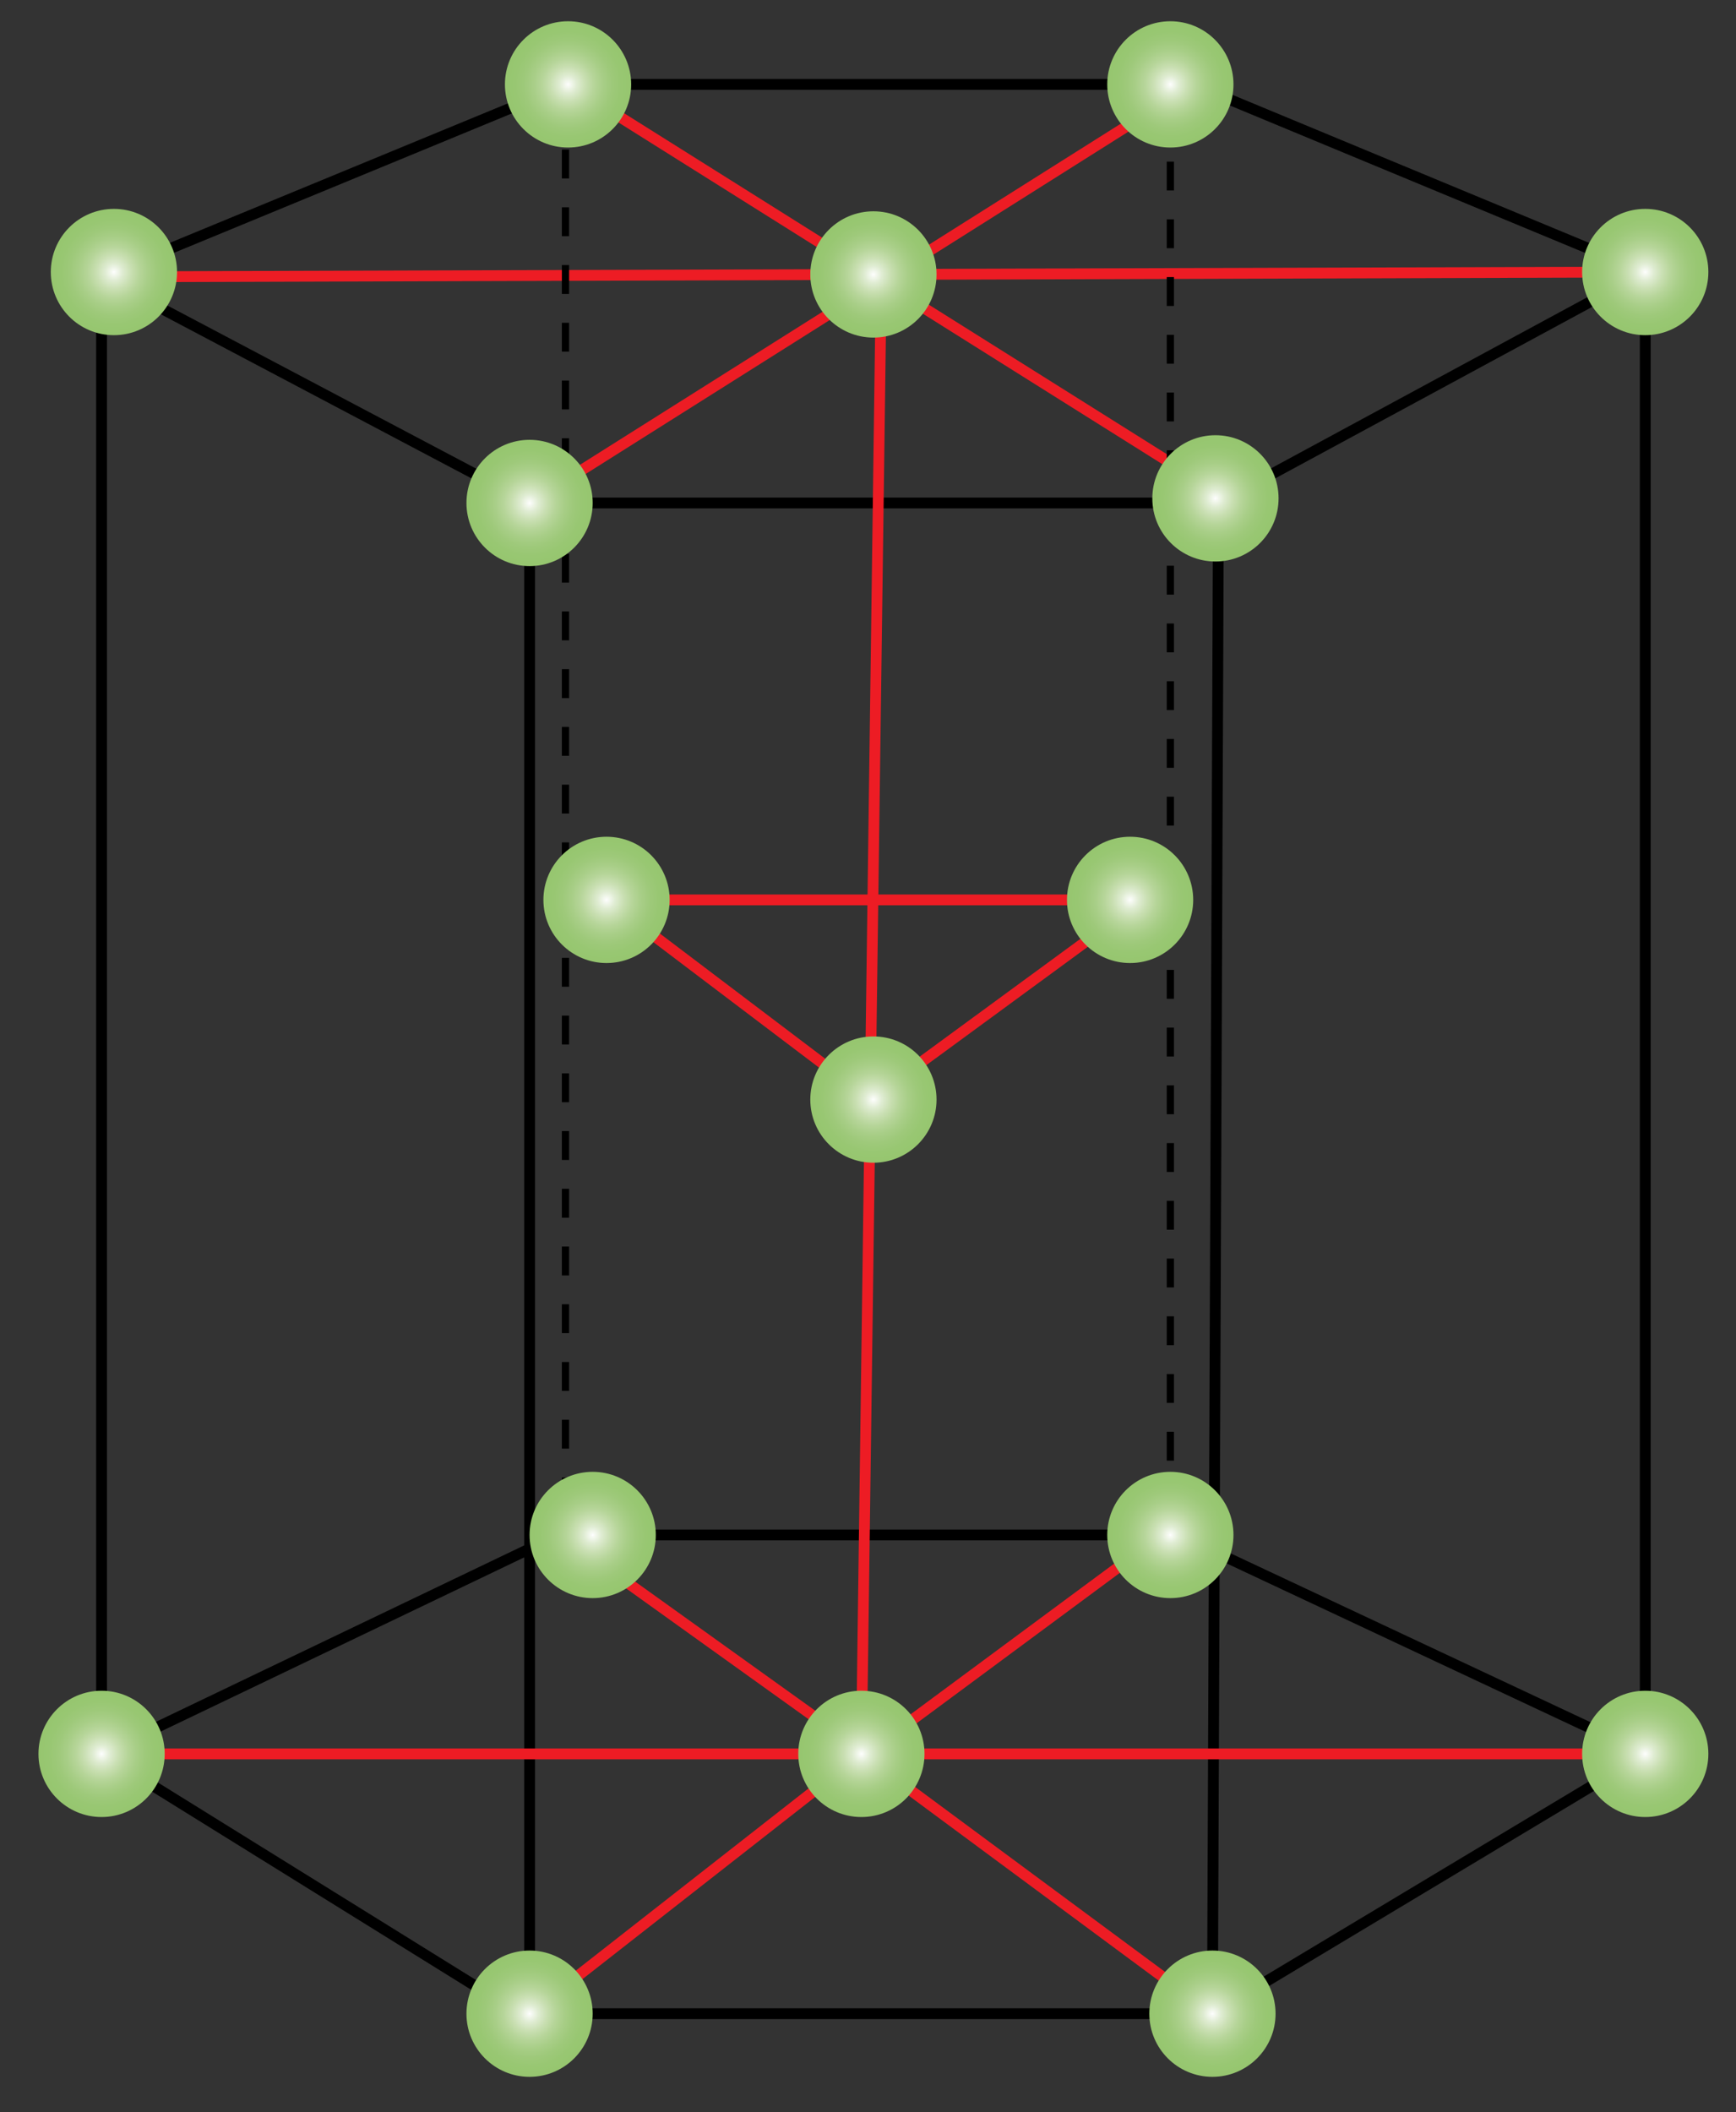 <?xml version="1.0" encoding="utf-8"?>
<!-- Generator: Adobe Illustrator 16.0.0, SVG Export Plug-In . SVG Version: 6.00 Build 0)  -->
<!DOCTYPE svg PUBLIC "-//W3C//DTD SVG 1.1//EN" "http://www.w3.org/Graphics/SVG/1.1/DTD/svg11.dtd">
<svg version="1.1" xmlns="http://www.w3.org/2000/svg" xmlns:xlink="http://www.w3.org/1999/xlink" x="0px" y="0px"
	 width="120.333px" height="146.333px" viewBox="0 0 120.333 146.333" enable-background="new 0 0 120.333 146.333"
	 xml:space="preserve">
<rect x="0" y="0" width="120.333" height="146.333" fill="#333333" stroke="none"/>
<g id="linhas">
	<polygon fill="none" stroke="#000000" stroke-width="0.75" stroke-miterlimit="10" points="7.041,121.514 36.042,139.514 
		84.042,139.514 114.042,121.514 114.042,18.847 82.708,5.847 39.375,5.847 7.041,19.181 	"/>
	<polyline fill="none" stroke="#000000" stroke-width="0.75" stroke-miterlimit="10" points="7.041,19.181 36.708,34.847 
		84.458,34.847 114.042,18.847 	"/>
	<polyline fill="none" stroke="#000000" stroke-width="0.75" stroke-miterlimit="10" points="7.041,121.514 38.708,106.347 
		81.708,106.347 114.042,121.514 	"/>
	
		<line fill="none" stroke="#000000" stroke-width="0.75" stroke-miterlimit="10" x1="84.458" y1="34.847" x2="84.042" y2="139.514"/>
	
		<line fill="none" stroke="#000000" stroke-width="0.75" stroke-miterlimit="10" x1="36.708" y1="34.847" x2="36.708" y2="139.514"/>
</g>
<g id="linhas_vermelhas">
	<line fill="none" stroke="#ED1C24" stroke-width="0.75" stroke-miterlimit="10" x1="7.041" y1="19.181" x2="114.042" y2="18.847"/>
	<line fill="none" stroke="#ED1C24" stroke-width="0.75" stroke-miterlimit="10" x1="39.375" y1="5.847" x2="85.048" y2="34.528"/>
	<line fill="none" stroke="#ED1C24" stroke-width="0.75" stroke-miterlimit="10" x1="82.708" y1="5.847" x2="36.708" y2="34.847"/>
	<polyline fill="none" stroke="#ED1C24" stroke-width="0.75" stroke-miterlimit="10" points="61.083,19.479 59.708,121.514 
		7.041,121.514 	"/>
	<polygon fill="none" stroke="#ED1C24" stroke-width="0.75" stroke-miterlimit="10" points="42.042,62.347 60.319,76.182 
		79.208,62.347 	"/>
	<polyline fill="none" stroke="#ED1C24" stroke-width="0.75" stroke-miterlimit="10" points="38.875,106.347 60.042,121.514 
		80.542,106.347 	"/>
	<polyline fill="none" stroke="#ED1C24" stroke-width="0.75" stroke-miterlimit="10" points="36.708,139.514 59.708,121.514 
		114.042,121.514 	"/>
	
		<line fill="none" stroke="#ED1C24" stroke-width="0.75" stroke-miterlimit="10" x1="84.042" y1="139.514" x2="59.708" y2="121.514"/>
</g>
<g id="tracejado">
	
		<line fill="none" stroke="#000000" stroke-width="0.5" stroke-miterlimit="10" stroke-dasharray="2" x1="39.197" y1="6.364" x2="39.197" y2="106.347"/>
	
		<line fill="none" stroke="#000000" stroke-width="0.5" stroke-miterlimit="10" stroke-dasharray="2" x1="81.125" y1="7.197" x2="81.125" y2="106.347"/>
</g>
<g id="bolas">
	<radialGradient id="SVGID_1_" cx="7.896" cy="18.847" r="4.375" gradientUnits="userSpaceOnUse">
		<stop  offset="0" style="stop-color:#FFFFFF"/>
		<stop  offset="0.006" style="stop-color:#FCFDFB"/>
		<stop  offset="0.139" style="stop-color:#DFECD2"/>
		<stop  offset="0.276" style="stop-color:#C9DFB2"/>
		<stop  offset="0.413" style="stop-color:#B6D599"/>
		<stop  offset="0.553" style="stop-color:#A8CE87"/>
		<stop  offset="0.694" style="stop-color:#9EC97A"/>
		<stop  offset="0.84" style="stop-color:#98C772"/>
		<stop  offset="0.994" style="stop-color:#96C66F"/>
	</radialGradient>
	<circle fill="url(#SVGID_1_)" cx="7.896" cy="18.847" r="4.375"/>
	<radialGradient id="SVGID_2_" cx="39.374" cy="5.847" r="4.375" gradientUnits="userSpaceOnUse">
		<stop  offset="0" style="stop-color:#FFFFFF"/>
		<stop  offset="0.006" style="stop-color:#FCFDFB"/>
		<stop  offset="0.139" style="stop-color:#DFECD2"/>
		<stop  offset="0.276" style="stop-color:#C9DFB2"/>
		<stop  offset="0.413" style="stop-color:#B6D599"/>
		<stop  offset="0.553" style="stop-color:#A8CE87"/>
		<stop  offset="0.694" style="stop-color:#9EC97A"/>
		<stop  offset="0.84" style="stop-color:#98C772"/>
		<stop  offset="0.994" style="stop-color:#96C66F"/>
	</radialGradient>
	<circle fill="url(#SVGID_2_)" cx="39.375" cy="5.847" r="4.375"/>
	<radialGradient id="SVGID_3_" cx="81.124" cy="5.847" r="4.375" gradientUnits="userSpaceOnUse">
		<stop  offset="0" style="stop-color:#FFFFFF"/>
		<stop  offset="0.006" style="stop-color:#FCFDFB"/>
		<stop  offset="0.139" style="stop-color:#DFECD2"/>
		<stop  offset="0.276" style="stop-color:#C9DFB2"/>
		<stop  offset="0.413" style="stop-color:#B6D599"/>
		<stop  offset="0.553" style="stop-color:#A8CE87"/>
		<stop  offset="0.694" style="stop-color:#9EC97A"/>
		<stop  offset="0.84" style="stop-color:#98C772"/>
		<stop  offset="0.994" style="stop-color:#96C66F"/>
	</radialGradient>
	<circle fill="url(#SVGID_3_)" cx="81.125" cy="5.847" r="4.375"/>
	<radialGradient id="SVGID_4_" cx="114.041" cy="18.847" r="4.375" gradientUnits="userSpaceOnUse">
		<stop  offset="0" style="stop-color:#FFFFFF"/>
		<stop  offset="0.006" style="stop-color:#FCFDFB"/>
		<stop  offset="0.139" style="stop-color:#DFECD2"/>
		<stop  offset="0.276" style="stop-color:#C9DFB2"/>
		<stop  offset="0.413" style="stop-color:#B6D599"/>
		<stop  offset="0.553" style="stop-color:#A8CE87"/>
		<stop  offset="0.694" style="stop-color:#9EC97A"/>
		<stop  offset="0.84" style="stop-color:#98C772"/>
		<stop  offset="0.994" style="stop-color:#96C66F"/>
	</radialGradient>
	<circle fill="url(#SVGID_4_)" cx="114.042" cy="18.847" r="4.375"/>
	<radialGradient id="SVGID_5_" cx="60.541" cy="19.014" r="4.375" gradientUnits="userSpaceOnUse">
		<stop  offset="0" style="stop-color:#FFFFFF"/>
		<stop  offset="0.006" style="stop-color:#FCFDFB"/>
		<stop  offset="0.139" style="stop-color:#DFECD2"/>
		<stop  offset="0.276" style="stop-color:#C9DFB2"/>
		<stop  offset="0.413" style="stop-color:#B6D599"/>
		<stop  offset="0.553" style="stop-color:#A8CE87"/>
		<stop  offset="0.694" style="stop-color:#9EC97A"/>
		<stop  offset="0.84" style="stop-color:#98C772"/>
		<stop  offset="0.994" style="stop-color:#96C66F"/>
	</radialGradient>
	<circle fill="url(#SVGID_5_)" cx="60.542" cy="19.014" r="4.375"/>
	<radialGradient id="SVGID_6_" cx="36.708" cy="34.847" r="4.375" gradientUnits="userSpaceOnUse">
		<stop  offset="0" style="stop-color:#FFFFFF"/>
		<stop  offset="0.006" style="stop-color:#FCFDFB"/>
		<stop  offset="0.139" style="stop-color:#DFECD2"/>
		<stop  offset="0.276" style="stop-color:#C9DFB2"/>
		<stop  offset="0.413" style="stop-color:#B6D599"/>
		<stop  offset="0.553" style="stop-color:#A8CE87"/>
		<stop  offset="0.694" style="stop-color:#9EC97A"/>
		<stop  offset="0.84" style="stop-color:#98C772"/>
		<stop  offset="0.994" style="stop-color:#96C66F"/>
	</radialGradient>
	<circle fill="url(#SVGID_6_)" cx="36.708" cy="34.847" r="4.375"/>
	<radialGradient id="SVGID_7_" cx="84.249" cy="34.528" r="4.375" gradientUnits="userSpaceOnUse">
		<stop  offset="0" style="stop-color:#FFFFFF"/>
		<stop  offset="0.006" style="stop-color:#FCFDFB"/>
		<stop  offset="0.139" style="stop-color:#DFECD2"/>
		<stop  offset="0.276" style="stop-color:#C9DFB2"/>
		<stop  offset="0.413" style="stop-color:#B6D599"/>
		<stop  offset="0.553" style="stop-color:#A8CE87"/>
		<stop  offset="0.694" style="stop-color:#9EC97A"/>
		<stop  offset="0.84" style="stop-color:#98C772"/>
		<stop  offset="0.994" style="stop-color:#96C66F"/>
	</radialGradient>
	<circle fill="url(#SVGID_7_)" cx="84.25" cy="34.528" r="4.375"/>
	<radialGradient id="SVGID_8_" cx="42.041" cy="62.347" r="4.375" gradientUnits="userSpaceOnUse">
		<stop  offset="0" style="stop-color:#FFFFFF"/>
		<stop  offset="0.006" style="stop-color:#FCFDFB"/>
		<stop  offset="0.139" style="stop-color:#DFECD2"/>
		<stop  offset="0.276" style="stop-color:#C9DFB2"/>
		<stop  offset="0.413" style="stop-color:#B6D599"/>
		<stop  offset="0.553" style="stop-color:#A8CE87"/>
		<stop  offset="0.694" style="stop-color:#9EC97A"/>
		<stop  offset="0.84" style="stop-color:#98C772"/>
		<stop  offset="0.994" style="stop-color:#96C66F"/>
	</radialGradient>
	<circle fill="url(#SVGID_8_)" cx="42.042" cy="62.347" r="4.375"/>
	<radialGradient id="SVGID_9_" cx="78.332" cy="62.347" r="4.375" gradientUnits="userSpaceOnUse">
		<stop  offset="0" style="stop-color:#FFFFFF"/>
		<stop  offset="0.006" style="stop-color:#FCFDFB"/>
		<stop  offset="0.139" style="stop-color:#DFECD2"/>
		<stop  offset="0.276" style="stop-color:#C9DFB2"/>
		<stop  offset="0.413" style="stop-color:#B6D599"/>
		<stop  offset="0.553" style="stop-color:#A8CE87"/>
		<stop  offset="0.694" style="stop-color:#9EC97A"/>
		<stop  offset="0.84" style="stop-color:#98C772"/>
		<stop  offset="0.994" style="stop-color:#96C66F"/>
	</radialGradient>
	<circle fill="url(#SVGID_9_)" cx="78.333" cy="62.347" r="4.375"/>
	<radialGradient id="SVGID_10_" cx="60.541" cy="76.182" r="4.375" gradientUnits="userSpaceOnUse">
		<stop  offset="0" style="stop-color:#FFFFFF"/>
		<stop  offset="0.006" style="stop-color:#FCFDFB"/>
		<stop  offset="0.139" style="stop-color:#DFECD2"/>
		<stop  offset="0.276" style="stop-color:#C9DFB2"/>
		<stop  offset="0.413" style="stop-color:#B6D599"/>
		<stop  offset="0.553" style="stop-color:#A8CE87"/>
		<stop  offset="0.694" style="stop-color:#9EC97A"/>
		<stop  offset="0.84" style="stop-color:#98C772"/>
		<stop  offset="0.994" style="stop-color:#96C66F"/>
	</radialGradient>
	<circle fill="url(#SVGID_10_)" cx="60.542" cy="76.182" r="4.375"/>
	<radialGradient id="SVGID_11_" cx="41.083" cy="106.347" r="4.375" gradientUnits="userSpaceOnUse">
		<stop  offset="0" style="stop-color:#FFFFFF"/>
		<stop  offset="0.006" style="stop-color:#FCFDFB"/>
		<stop  offset="0.139" style="stop-color:#DFECD2"/>
		<stop  offset="0.276" style="stop-color:#C9DFB2"/>
		<stop  offset="0.413" style="stop-color:#B6D599"/>
		<stop  offset="0.553" style="stop-color:#A8CE87"/>
		<stop  offset="0.694" style="stop-color:#9EC97A"/>
		<stop  offset="0.84" style="stop-color:#98C772"/>
		<stop  offset="0.994" style="stop-color:#96C66F"/>
	</radialGradient>
	<circle fill="url(#SVGID_11_)" cx="41.083" cy="106.347" r="4.375"/>
	<radialGradient id="SVGID_12_" cx="81.124" cy="106.347" r="4.375" gradientUnits="userSpaceOnUse">
		<stop  offset="0" style="stop-color:#FFFFFF"/>
		<stop  offset="0.006" style="stop-color:#FCFDFB"/>
		<stop  offset="0.139" style="stop-color:#DFECD2"/>
		<stop  offset="0.276" style="stop-color:#C9DFB2"/>
		<stop  offset="0.413" style="stop-color:#B6D599"/>
		<stop  offset="0.553" style="stop-color:#A8CE87"/>
		<stop  offset="0.694" style="stop-color:#9EC97A"/>
		<stop  offset="0.84" style="stop-color:#98C772"/>
		<stop  offset="0.994" style="stop-color:#96C66F"/>
	</radialGradient>
	<circle fill="url(#SVGID_12_)" cx="81.125" cy="106.347" r="4.375"/>
	<radialGradient id="SVGID_13_" cx="59.708" cy="121.514" r="4.375" gradientUnits="userSpaceOnUse">
		<stop  offset="0" style="stop-color:#FFFFFF"/>
		<stop  offset="0.006" style="stop-color:#FCFDFB"/>
		<stop  offset="0.139" style="stop-color:#DFECD2"/>
		<stop  offset="0.276" style="stop-color:#C9DFB2"/>
		<stop  offset="0.413" style="stop-color:#B6D599"/>
		<stop  offset="0.553" style="stop-color:#A8CE87"/>
		<stop  offset="0.694" style="stop-color:#9EC97A"/>
		<stop  offset="0.84" style="stop-color:#98C772"/>
		<stop  offset="0.994" style="stop-color:#96C66F"/>
	</radialGradient>
	<circle fill="url(#SVGID_13_)" cx="59.708" cy="121.514" r="4.375"/>
	<radialGradient id="SVGID_14_" cx="114.041" cy="121.514" r="4.375" gradientUnits="userSpaceOnUse">
		<stop  offset="0" style="stop-color:#FFFFFF"/>
		<stop  offset="0.006" style="stop-color:#FCFDFB"/>
		<stop  offset="0.139" style="stop-color:#DFECD2"/>
		<stop  offset="0.276" style="stop-color:#C9DFB2"/>
		<stop  offset="0.413" style="stop-color:#B6D599"/>
		<stop  offset="0.553" style="stop-color:#A8CE87"/>
		<stop  offset="0.694" style="stop-color:#9EC97A"/>
		<stop  offset="0.84" style="stop-color:#98C772"/>
		<stop  offset="0.994" style="stop-color:#96C66F"/>
	</radialGradient>
	<circle fill="url(#SVGID_14_)" cx="114.042" cy="121.514" r="4.375"/>
	<radialGradient id="SVGID_15_" cx="84.041" cy="139.514" r="4.375" gradientUnits="userSpaceOnUse">
		<stop  offset="0" style="stop-color:#FFFFFF"/>
		<stop  offset="0.006" style="stop-color:#FCFDFB"/>
		<stop  offset="0.139" style="stop-color:#DFECD2"/>
		<stop  offset="0.276" style="stop-color:#C9DFB2"/>
		<stop  offset="0.413" style="stop-color:#B6D599"/>
		<stop  offset="0.553" style="stop-color:#A8CE87"/>
		<stop  offset="0.694" style="stop-color:#9EC97A"/>
		<stop  offset="0.84" style="stop-color:#98C772"/>
		<stop  offset="0.994" style="stop-color:#96C66F"/>
	</radialGradient>
	<circle fill="url(#SVGID_15_)" cx="84.042" cy="139.514" r="4.375"/>
	<radialGradient id="SVGID_16_" cx="36.708" cy="139.514" r="4.375" gradientUnits="userSpaceOnUse">
		<stop  offset="0" style="stop-color:#FFFFFF"/>
		<stop  offset="0.006" style="stop-color:#FCFDFB"/>
		<stop  offset="0.139" style="stop-color:#DFECD2"/>
		<stop  offset="0.276" style="stop-color:#C9DFB2"/>
		<stop  offset="0.413" style="stop-color:#B6D599"/>
		<stop  offset="0.553" style="stop-color:#A8CE87"/>
		<stop  offset="0.694" style="stop-color:#9EC97A"/>
		<stop  offset="0.84" style="stop-color:#98C772"/>
		<stop  offset="0.994" style="stop-color:#96C66F"/>
	</radialGradient>
	<circle fill="url(#SVGID_16_)" cx="36.708" cy="139.514" r="4.375"/>
	<radialGradient id="SVGID_17_" cx="7.041" cy="121.514" r="4.375" gradientUnits="userSpaceOnUse">
		<stop  offset="0" style="stop-color:#FFFFFF"/>
		<stop  offset="0.006" style="stop-color:#FCFDFB"/>
		<stop  offset="0.139" style="stop-color:#DFECD2"/>
		<stop  offset="0.276" style="stop-color:#C9DFB2"/>
		<stop  offset="0.413" style="stop-color:#B6D599"/>
		<stop  offset="0.553" style="stop-color:#A8CE87"/>
		<stop  offset="0.694" style="stop-color:#9EC97A"/>
		<stop  offset="0.84" style="stop-color:#98C772"/>
		<stop  offset="0.994" style="stop-color:#96C66F"/>
	</radialGradient>
	<circle fill="url(#SVGID_17_)" cx="7.041" cy="121.514" r="4.375"/>
	<rect fill="none" width="120.333" height="146.333"/>
</g>
</svg>
